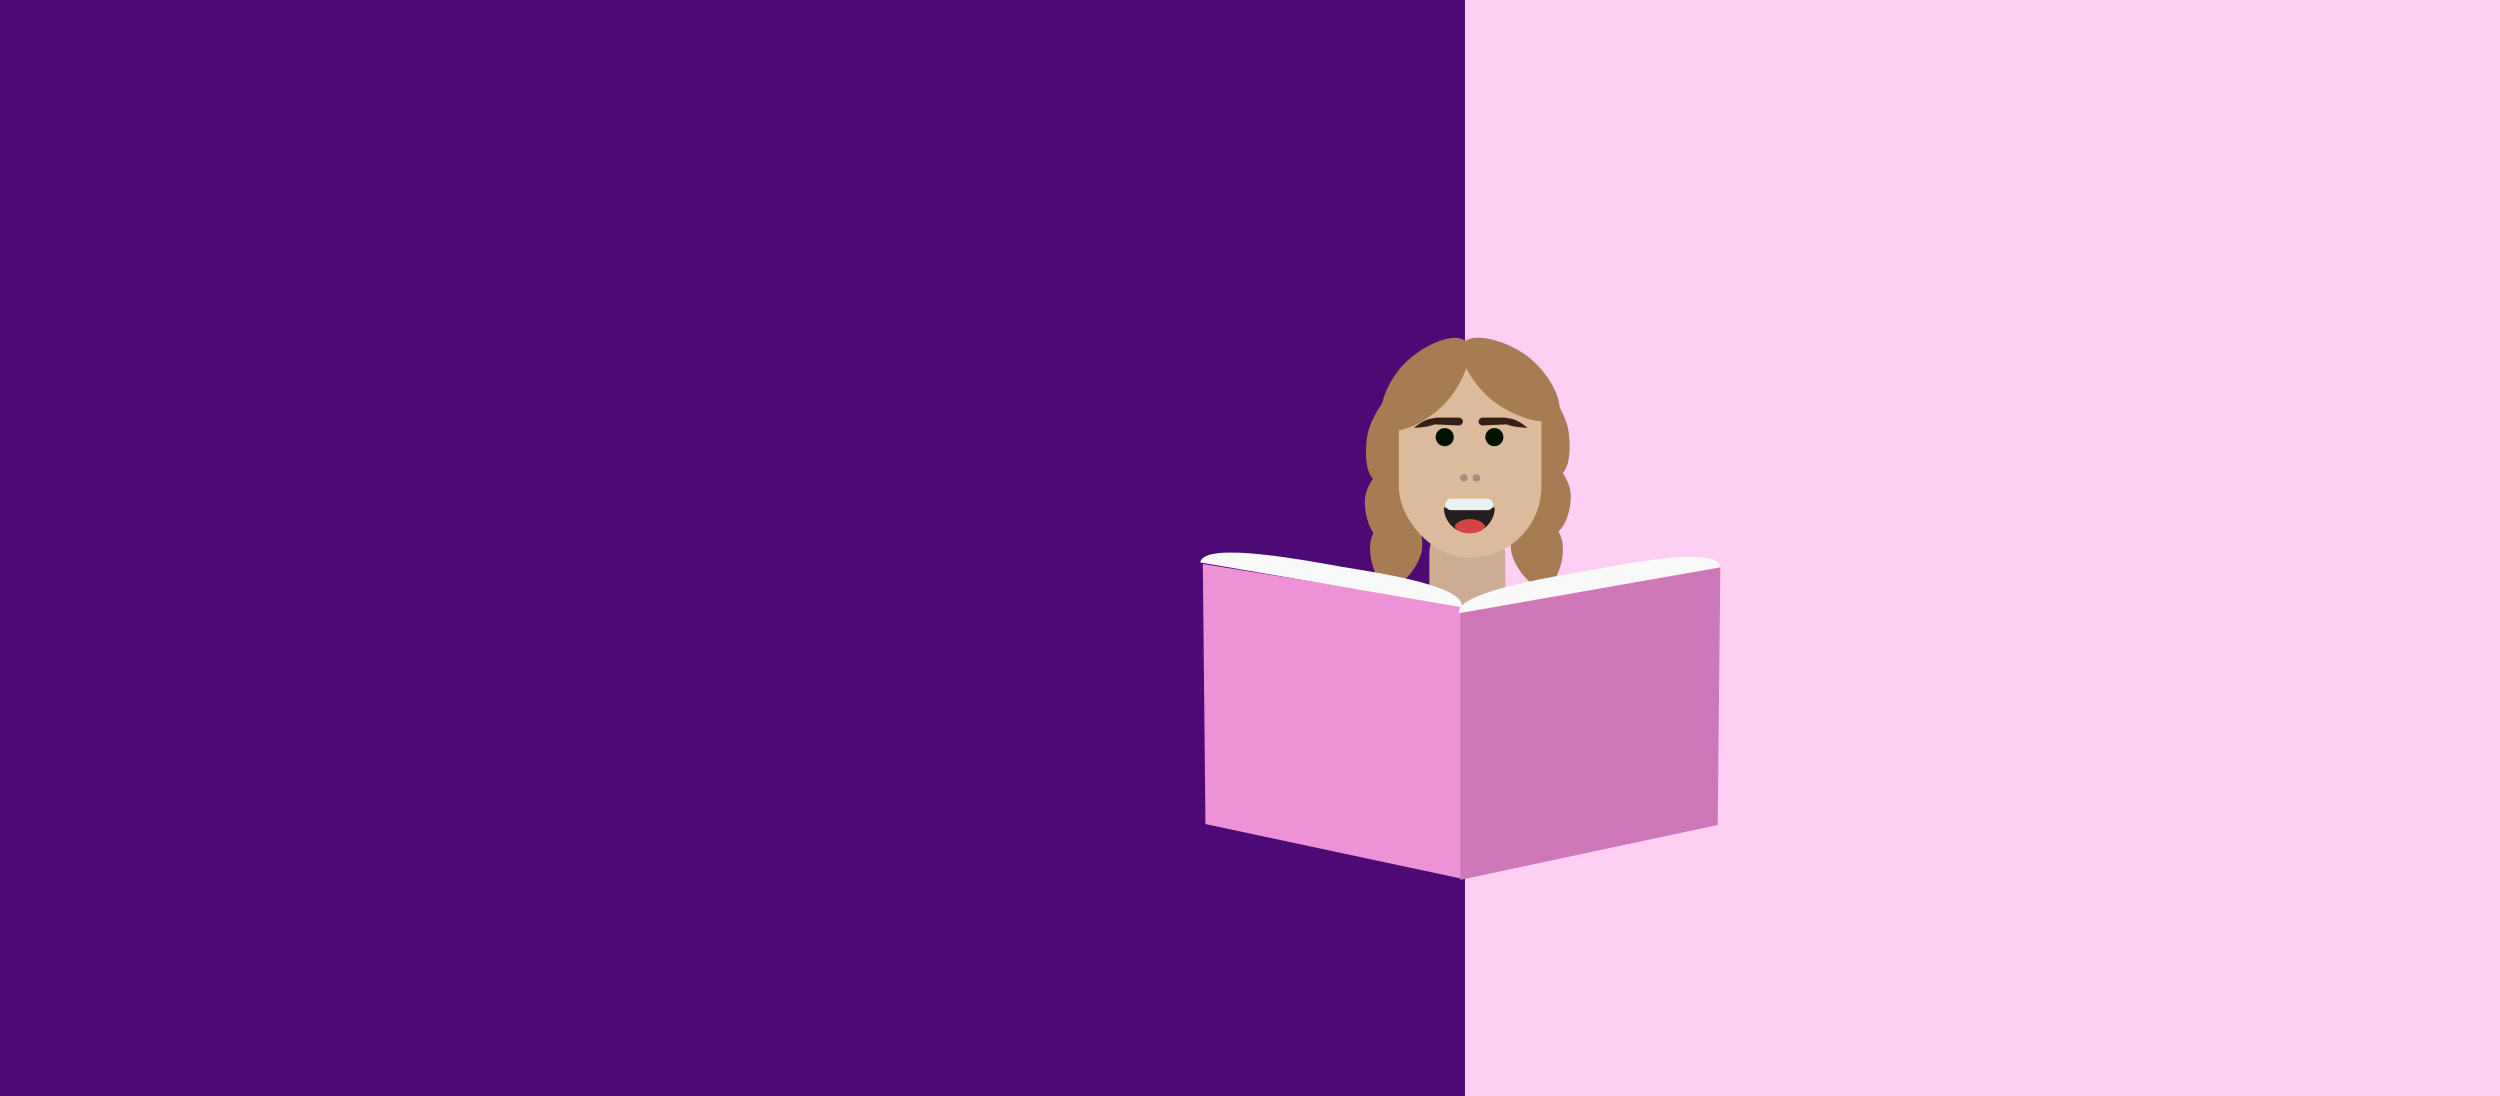 <?xml version="1.0" encoding="UTF-8"?><svg id="Layer_2" xmlns="http://www.w3.org/2000/svg" width="1913" height="839" viewBox="0 0 1913 839"><rect x="0" y="0" width="1913" height="839" fill="#808080" stroke="none"/><defs><style>.cls-1{fill:#f9f9f9;}.cls-2{fill:#001300;}.cls-3{fill:#ed92d7;}.cls-4{fill:#ffcef3;}.cls-5{fill:#ecf0f1;}.cls-6{fill:#ce77b9;}.cls-7{fill:#a67c52;}.cls-8{fill:#ccad93;}.cls-9{fill:#d64545;}.cls-10{fill:#dbbb9c;}.cls-11{fill:#a88e7d;}.cls-12{fill:#231f20;}.cls-13{fill:#352015;}.cls-14{fill:#4d0a74;}</style></defs><g id="Layer_1-2"><g><rect class="cls-4" x="1120" width="793" height="839"/><rect class="cls-14" width="1121" height="839"/><g><rect class="cls-8" x="1093.76" y="398.01" width="58" height="116" rx="25.19" ry="25.19"/><g><path class="cls-7" d="M1176.52,349.61c-10.79,2.03-16.12,21.81-14.09,32.6,2.03,10.79,14.49,28.83,25.29,26.8,10.79-2.03,15.83-23.37,13.79-34.16-2.03-10.79-14.2-27.27-24.99-25.23Z"/><path class="cls-7" d="M1170.52,389.61c-10.79,2.03-16.12,21.81-14.09,32.6,2.03,10.79,14.49,28.83,25.29,26.8,10.79-2.03,15.83-23.37,13.79-34.16-2.03-10.79-14.2-27.27-24.99-25.23Z"/><path class="cls-7" d="M1173.93,294.19c-10.79,2.03-9.53,32.23-7.49,43.02,2.03,10.79,14.49,28.83,25.29,26.8,10.79-2.03,10.24-25.02,8.21-35.81-2.03-10.79-15.21-36.03-26-34Z"/><path class="cls-7" d="M1069.8,353.98c10.79,2.03,16.12,21.81,14.09,32.6-2.03,10.79-14.49,28.83-25.29,26.8-10.79-2.03-15.83-23.37-13.79-34.16,2.03-10.79,14.2-27.27,24.99-25.23Z"/><path class="cls-7" d="M1073.8,388.98c10.79,2.03,16.12,21.81,14.09,32.6-2.03,10.79-14.49,28.83-25.29,26.8-10.79-2.03-15.83-23.37-13.79-34.16,2.03-10.79,14.2-27.27,24.99-25.23Z"/><path class="cls-7" d="M1072.4,298.57c10.79,2.03,9.53,32.23,7.49,43.02-2.03,10.79-14.49,28.83-25.29,26.8-10.79-2.03-10.24-25.02-8.21-35.81s15.21-36.03,26-34Z"/><rect class="cls-10" x="1070.4" y="261.57" width="109.11" height="165.12" rx="54.56" ry="54.56"/><path class="cls-7" d="M1169.53,273.16c-15.57-12.12-40.12-18.87-48.32-12.07-.13-.12-.24-.25-.38-.37-8.55-7.19-34.5,3.91-48.81,20.35-13.32,15.3-20.51,39.77-11.85,46.53,8.6,6.71,31.91-4.74,45.25-18.62,7.49-7.8,13.5-18.1,16.55-27.35,3.97,8.11,10.67,16.78,18.02,23.1,16.43,14.11,43.41,22.69,51.04,14.59,7.61-8.08-4.12-32.61-21.5-46.14Z"/><circle class="cls-2" cx="1105.49" cy="334.51" r="6.94"/><circle class="cls-2" cx="1143.49" cy="334.51" r="6.94"/><path class="cls-13" d="M1168.81,327.3s-5.7-5.08-11.67-6.71c-1.26-.34-2.61-.54-3.95-.65-.48-.24-1.19-.38-2.22-.38h-16.31c-1.8,0-3.26,1.34-3.26,3s1.46,3,3.26,3l18.27-.84c.8,.31,1.6,.6,2.39,.84,5.84,1.75,13.5,1.74,13.5,1.74Z"/><path class="cls-13" d="M1081.95,327.3s5.71-5.08,11.68-6.71c1.26-.34,2.61-.54,3.96-.65,.48-.24,1.19-.38,2.23-.38h16.32c1.8,0,3.26,1.34,3.26,3,0,1.66-1.46,3-3.26,3l-18.28-.84c-.8,.31-1.6,.6-2.39,.84-5.84,1.75-13.51,1.74-13.51,1.74Z"/><g><path class="cls-12" d="M1143.8,388.39l-19.45,.03-19.47,.03c.02,10.75,8.74,19.44,19.49,19.43,10.75-.02,19.44-8.74,19.43-19.49Z"/><rect class="cls-5" x="1105.83" y="381.57" width="36.78" height="8.8" rx="4.4" ry="4.4"/><path class="cls-9" d="M1113.32,402.84c-.05-2.76,5.94-5.56,11.1-5.67,5.54-.11,11.9,2.85,11.84,5.67-.05,2.82-6.55,5.45-12.01,5.29-4.88-.14-10.88-2.55-10.93-5.29Z"/></g><circle class="cls-11" cx="1129.74" cy="365.75" r="2.88"/><circle class="cls-11" cx="1120.1" cy="365.58" r="2.88"/></g><polygon class="cls-3" points="1119.4 672.57 922.4 630.57 920.4 431.57 1119.4 463.57 1119.4 672.57"/><polygon class="cls-6" points="1117.4 673.27 1314.4 631.27 1316.4 432.27 1117.4 464.27 1117.4 673.27"/><path class="cls-1" d="M918.41,430.38l43,7.38,157.24,26.93c2.91-16.97-67.55-26.82-91.31-30.89-23.76-4.08-106.02-20.39-108.93-3.42Z"/><path class="cls-1" d="M1116.33,469.26l43.03-7.54,157.34-27.65c-2.97-16.96-72.73-2.48-96.5,1.69-23.78,4.17-106.84,16.54-103.86,33.5Z"/></g></g></g></svg>